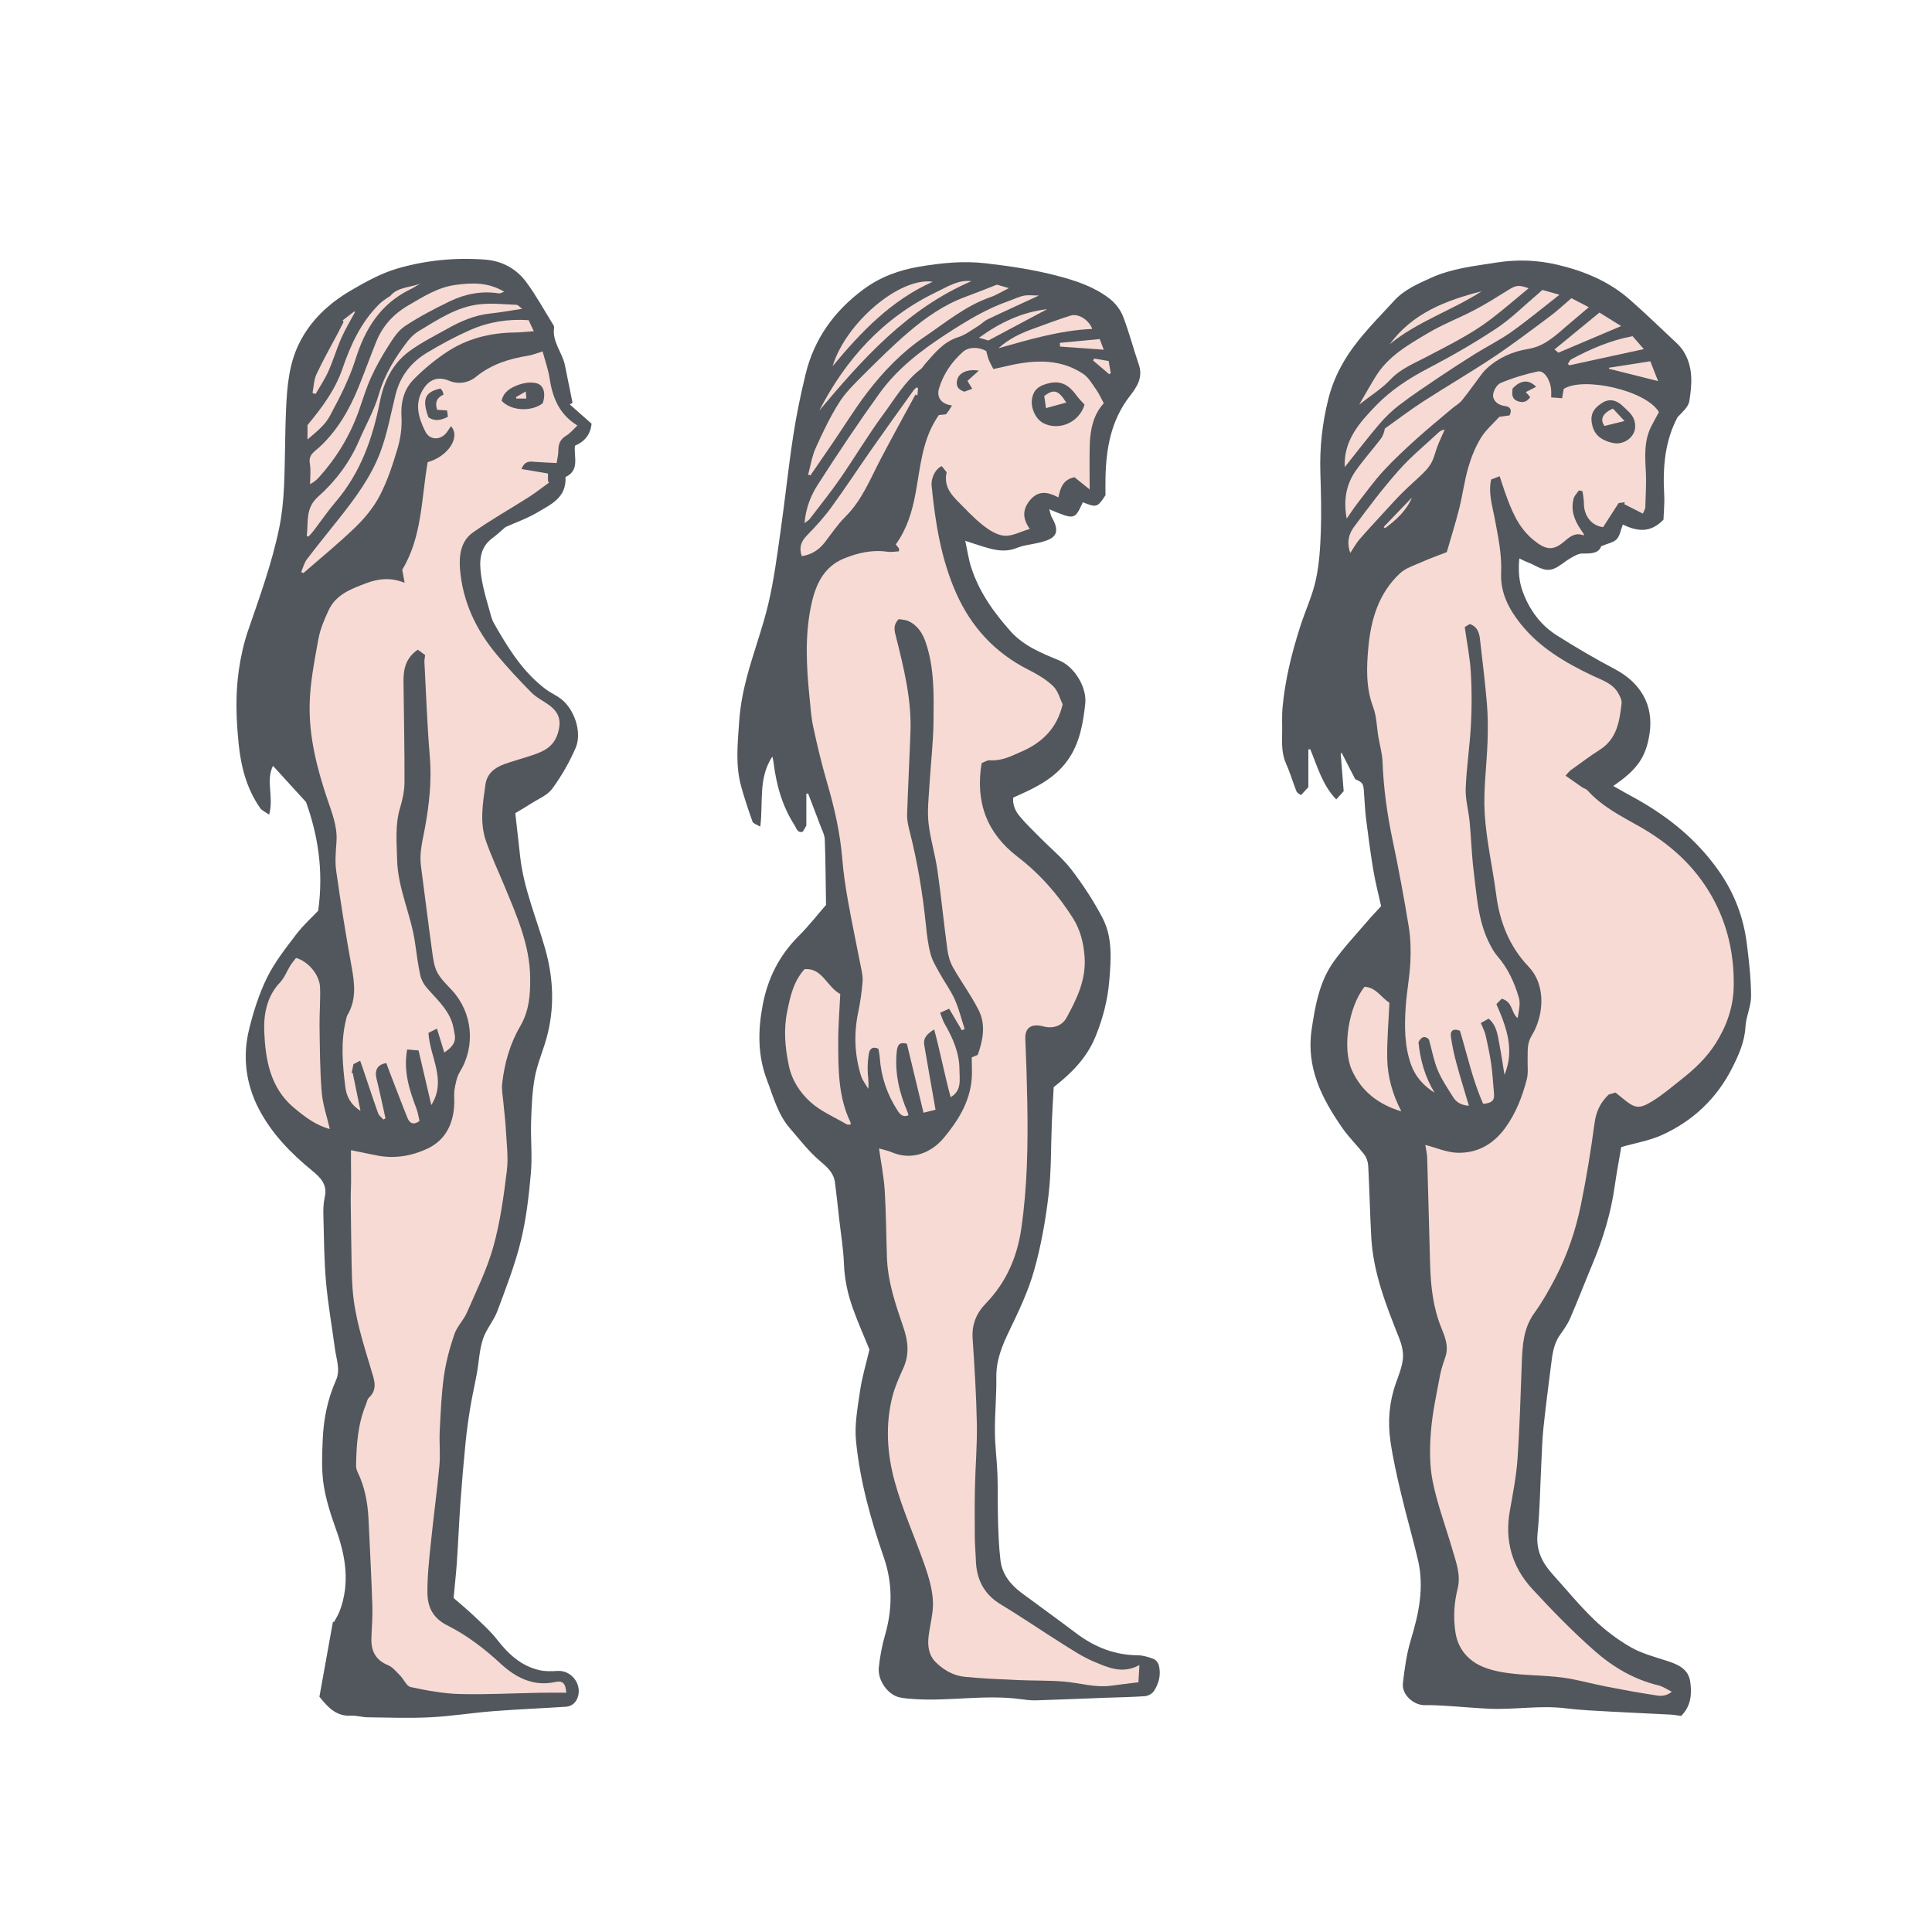 <svg version="1.1" id="svg" xmlns="http://www.w3.org/2000/svg" xmlns:xlink="http://www.w3.org/1999/xlink" x="0px" y="0px"
	 width="200px" height="200px" viewBox="0 0 200 200" enable-background="new 0 0 200 200" xml:space="preserve">
<path class="stroke" fill="#51575c"  d="M180.82,97.604c-0.333-2.586-1.226-4.981-2.694-7.157c-2.38-3.525-5.601-6.072-9.307-8.063
	c-0.602-0.323-1.193-0.669-1.817-1.021c2.493-1.696,3.384-2.982,3.757-5.4c0.461-2.984-0.945-5.309-3.614-6.709
	c-2.036-1.069-4.022-2.242-5.968-3.47c-1.702-1.074-2.851-2.651-3.545-4.542c-0.398-1.081-0.471-2.198-0.349-3.432
	c0.354,0.164,0.601,0.303,0.864,0.397c0.876,0.317,1.687,1.062,2.687,0.674c0.62-0.24,1.13-0.748,1.719-1.084
	c0.392-0.224,0.837-0.503,1.256-0.498c0.886,0.01,1.686,0.002,1.946-0.754c0.678-0.288,1.278-0.379,1.605-0.728
	c0.341-0.361,0.421-0.971,0.632-1.512c1.465,0.686,2.815,0.932,4.211-0.508c0.025-0.742,0.125-1.68,0.074-2.609
	c-0.153-2.789,0.058-5.507,1.386-8.006c0.48-0.511,1.113-1.04,1.215-1.657c0.297-1.789,0.415-3.627-0.663-5.257
	c-0.295-0.445-0.716-0.815-1.111-1.186c-1.453-1.366-2.89-2.75-4.388-4.066c-2.157-1.896-4.725-2.959-7.502-3.612
	c-2.095-0.491-4.159-0.562-6.292-0.226c-2.317,0.364-4.639,0.606-6.813,1.596c-1.376,0.625-2.769,1.232-3.793,2.36
	c-1.664,1.829-3.444,3.549-4.811,5.656c-0.912,1.405-1.583,2.876-1.984,4.463c-0.63,2.497-0.917,5.044-0.838,7.631
	c0.063,2.048,0.122,4.102,0.05,6.147c-0.06,1.682-0.164,3.389-0.524,5.025c-0.359,1.634-1.092,3.183-1.606,4.788
	c-0.88,2.745-1.576,5.538-1.835,8.418c-0.083,0.92-0.017,1.853-0.044,2.779c-0.031,1.054-0.015,2.082,0.437,3.083
	c0.41,0.905,0.681,1.872,1.052,2.796c0.071,0.177,0.323,0.28,0.46,0.393c0.325-0.349,0.541-0.581,0.77-0.827
	c0-1.289,0-2.597,0-3.903c0.065-0.01,0.131-0.019,0.196-0.027c0.743,1.798,1.258,3.723,2.69,5.2
	c0.333-0.369,0.568-0.629,0.769-0.851c-0.106-1.344-0.208-2.642-0.311-3.939c0.041,0,0.082,0.001,0.123,0.001
	c0.461,0.899,0.922,1.798,1.377,2.685c0.744,0.34,0.839,0.45,0.896,1.148c0.083,0.996,0.112,1.998,0.235,2.988
	c0.224,1.796,0.463,3.592,0.765,5.376c0.213,1.261,0.541,2.504,0.792,3.64c-0.512,0.559-0.977,1.037-1.409,1.544
	c-1.173,1.375-2.421,2.698-3.475,4.161c-1.501,2.085-1.936,4.555-2.308,7.057c-0.588,3.953,1.06,7.161,3.191,10.222
	c0.677,0.972,1.548,1.806,2.268,2.75c0.238,0.312,0.378,0.768,0.398,1.166c0.128,2.451,0.181,4.905,0.313,7.356
	c0.199,3.702,1.548,7.091,2.897,10.483c0.261,0.656,0.446,1.423,0.378,2.11c-0.084,0.86-0.433,1.703-0.726,2.533
	c-0.688,1.949-0.859,3.962-0.568,5.979c0.264,1.833,0.68,3.649,1.107,5.453c0.543,2.295,1.203,4.561,1.744,6.854
	c0.665,2.814,0.106,5.523-0.72,8.236c-0.446,1.466-0.663,3.019-0.837,4.548c-0.133,1.172,1.119,2.289,2.29,2.263
	c0.664-0.015,1.33,0.013,1.993,0.054c1.52,0.094,3.037,0.233,4.557,0.309c2.673,0.134,5.341-0.375,8.023-0.038
	c1.556,0.195,3.129,0.252,4.696,0.342c2.038,0.116,4.078,0.197,6.116,0.305c0.394,0.021,0.785,0.096,1.133,0.14
	c1.033-1.042,1.112-2.287,0.941-3.519c-0.192-1.378-1.313-1.833-2.5-2.208c-1.263-0.4-2.58-0.759-3.711-1.414
	c-1.348-0.78-2.628-1.752-3.751-2.834c-1.521-1.464-2.864-3.111-4.283-4.681c-1.083-1.199-1.74-2.492-1.565-4.223
	c0.245-2.416,0.267-4.854,0.392-7.284c0.062-1.213,0.091-2.431,0.218-3.637c0.228-2.177,0.509-4.347,0.786-6.518
	c0.138-1.083,0.254-2.171,0.919-3.109c0.397-0.559,0.803-1.133,1.072-1.757c0.81-1.873,1.541-3.78,2.329-5.663
	c1.078-2.579,1.887-5.229,2.274-8.004c0.189-1.359,0.451-2.708,0.675-4.039c1.469-0.422,2.936-0.661,4.24-1.256
	c3.208-1.466,5.671-3.796,7.266-6.976c0.667-1.331,1.268-2.67,1.353-4.219c0.058-1.071,0.589-2.128,0.582-3.189
	C181.26,101.266,181.054,99.427,180.82,97.604z"/>
<path class="stroke" fill="#51575c"  d="M77.903,85.065c0.069,0.193,0.43,0.283,0.802,0.509c0.318-2.541-0.229-5.022,1.248-7.255
	c0.055,0.255,0.095,0.386,0.112,0.522c0.285,2.336,0.883,4.57,2.177,6.568c0.207,0.318,0.298,0.867,0.873,0.683
	c0.158-0.277,0.292-0.513,0.356-0.624c0-1.175,0-2.235,0-3.296c0.062-0.009,0.123-0.018,0.184-0.027
	c0.422,1.103,0.851,2.201,1.263,3.307c0.179,0.481,0.446,0.97,0.464,1.463c0.083,2.188,0.089,4.382,0.127,6.761
	c-0.845,0.97-1.771,2.164-2.832,3.222c-1.994,1.987-3.185,4.343-3.714,7.096c-0.51,2.651-0.541,5.252,0.432,7.807
	c0.66,1.731,1.123,3.562,2.379,5.005c1.002,1.15,1.938,2.39,3.092,3.365c0.766,0.647,1.436,1.229,1.57,2.241
	c0.167,1.266,0.297,2.539,0.44,3.808c0.173,1.538,0.432,3.073,0.489,4.615c0.061,1.622,0.402,3.166,0.944,4.667
	c0.542,1.499,1.192,2.96,1.697,4.199c-0.363,1.554-0.771,2.878-0.966,4.232c-0.25,1.734-0.595,3.52-0.426,5.236
	c0.407,4.134,1.522,8.134,2.88,12.061c0.925,2.675,0.897,5.365,0.113,8.082c-0.309,1.069-0.513,2.183-0.631,3.29
	c-0.144,1.349,0.938,2.852,2.149,3.111c0.533,0.115,1.086,0.148,1.633,0.182c3.619,0.22,7.238-0.488,10.859-0.003
	c0.543,0.072,1.093,0.144,1.639,0.128c2.38-0.072,4.759-0.176,7.139-0.265c1.377-0.052,2.756-0.066,4.128-0.167
	c0.325-0.024,0.744-0.252,0.921-0.519c0.527-0.794,0.758-1.705,0.525-2.657c-0.063-0.258-0.296-0.578-0.529-0.667
	c-0.524-0.203-1.096-0.384-1.65-0.389c-2.408-0.021-4.497-0.854-6.396-2.292c-1.86-1.408-3.758-2.765-5.631-4.157
	c-1.147-0.853-2.021-1.928-2.195-3.383c-0.163-1.344-0.211-2.705-0.253-4.061c-0.049-1.61-0.003-3.223-0.06-4.833
	c-0.051-1.474-0.256-2.943-0.264-4.417c-0.011-1.883,0.175-3.77,0.149-5.652c-0.024-1.755,0.596-3.256,1.34-4.796
	c0.979-2.027,1.961-4.093,2.569-6.247c0.721-2.554,1.191-5.202,1.5-7.841c0.293-2.496,0.233-5.032,0.339-7.551
	c0.052-1.232,0.129-2.464,0.19-3.586c1.914-1.5,3.446-3.063,4.339-5.262c0.767-1.886,1.259-3.804,1.42-5.8
	c0.177-2.188,0.347-4.447-0.709-6.462c-0.913-1.741-2.003-3.413-3.2-4.974c-0.931-1.214-2.15-2.204-3.232-3.303
	c-0.745-0.756-1.524-1.486-2.194-2.307c-0.441-0.54-0.696-1.224-0.611-1.87c2.195-0.96,4.243-1.924,5.621-3.846
	c1.25-1.741,1.603-3.785,1.831-5.854c0.188-1.702-1.099-3.833-2.69-4.491c-1.832-0.756-3.683-1.505-5.038-3.02
	c-1.753-1.962-3.272-4.094-4.083-6.635c-0.277-0.868-0.404-1.785-0.61-2.73c0.931,0.295,1.728,0.586,2.546,0.797
	c0.927,0.238,1.842,0.331,2.795-0.062c0.702-0.289,1.495-0.354,2.245-0.532c1.504-0.357,2.434-0.812,1.376-2.638
	c-0.126-0.217-0.159-0.488-0.265-0.832c2.63,1.104,2.63,1.104,3.475-0.726c1.423,0.569,1.523,0.536,2.344-0.73
	c0-0.631-0.009-1.204,0.001-1.776c0.061-3.072,0.573-5.996,2.543-8.517c0.711-0.91,1.362-1.906,0.912-3.214
	c-0.573-1.667-1.008-3.385-1.647-5.024c-0.27-0.692-0.807-1.372-1.399-1.828c-1.586-1.221-3.447-1.841-5.387-2.35
	c-2.446-0.642-4.912-1.008-7.416-1.297c-2.336-0.27-4.595-0.038-6.88,0.347c-2.105,0.355-4.051,1.072-5.766,2.338
	c-3.017,2.228-5.119,5.118-6.005,8.792c-0.512,2.12-0.96,4.264-1.288,6.419c-0.507,3.334-0.853,6.694-1.331,10.032
	c-0.349,2.45-0.67,4.917-1.238,7.32c-0.607,2.564-1.552,5.047-2.227,7.598c-0.399,1.51-0.692,3.073-0.796,4.628
	c-0.148,2.211-0.4,4.454,0.202,6.645C77.057,82.622,77.468,83.85,77.903,85.065z"/>
<path class="stroke" fill="#51575c"  d="M26.928,83.646c0.192,0.275,0.568,0.423,0.935,0.684c0.504-1.823-0.372-3.537,0.398-5.049
	c1.082,1.185,2.159,2.368,3.416,3.745c1.204,3.334,1.848,7.061,1.262,11.255c-0.595,0.63-1.526,1.465-2.272,2.442
	c-1.092,1.431-2.23,2.875-3.02,4.476c-0.833,1.69-1.415,3.537-1.865,5.375c-0.69,2.82-0.331,5.626,1,8.199
	c1.315,2.546,3.298,4.586,5.509,6.396c0.87,0.712,1.629,1.449,1.328,2.758c-0.143,0.619-0.159,1.282-0.142,1.921
	c0.061,2.29,0.07,4.586,0.271,6.865c0.205,2.321,0.618,4.623,0.928,6.933c0.144,1.076,0.584,2.171,0.106,3.236
	c-0.881,1.971-1.29,4.042-1.376,6.171c-0.063,1.544-0.136,3.12,0.094,4.634c0.241,1.59,0.754,3.155,1.299,4.677
	c1,2.791,1.441,5.575,0.354,8.437c-0.148,0.388-0.384,0.744-0.579,1.116c-0.036-0.016-0.071-0.029-0.107-0.043
	c-0.476,2.636-0.951,5.272-1.402,7.771c0.934,1.185,1.809,2.045,3.269,1.961c0.562-0.031,1.133,0.162,1.702,0.168
	c2.167,0.028,4.338,0.11,6.499,0c2.188-0.11,4.361-0.465,6.547-0.635c2.493-0.194,4.994-0.292,7.49-0.457
	c0.589-0.038,1.018-0.388,1.225-0.952c0.499-1.361-0.649-2.849-2.078-2.756c-0.632,0.042-1.295,0.058-1.904-0.084
	c-1.882-0.438-3.201-1.669-4.361-3.163c-0.695-0.893-1.562-1.657-2.386-2.442c-0.699-0.666-1.449-1.281-2.112-1.861
	c0.126-1.364,0.262-2.568,0.343-3.776c0.138-2.037,0.218-4.079,0.365-6.114c0.15-2.09,0.329-4.179,0.536-6.263
	c0.123-1.228,0.299-2.451,0.5-3.668c0.188-1.143,0.457-2.272,0.661-3.414c0.214-1.188,0.261-2.427,0.63-3.562
	c0.332-1.022,1.118-1.892,1.497-2.906c0.888-2.379,1.814-4.764,2.42-7.222c0.565-2.291,0.835-4.668,1.046-7.025
	c0.159-1.764-0.031-3.556,0.024-5.333c0.049-1.536,0.107-3.089,0.38-4.594c0.25-1.368,0.821-2.675,1.201-4.024
	c0.879-3.111,0.745-6.239-0.126-9.312c-0.899-3.175-2.226-6.231-2.588-9.551c-0.165-1.499-0.335-2.996-0.502-4.481
	c0.616-0.373,1.107-0.652,1.58-0.96c0.768-0.501,1.727-0.872,2.239-1.567c0.958-1.302,1.783-2.742,2.426-4.228
	c0.702-1.625-0.144-4.062-1.563-5.111c-0.475-0.351-1.032-0.591-1.505-0.945c-2.236-1.672-3.722-3.958-5.092-6.332
	c-0.208-0.361-0.443-0.726-0.552-1.119c-0.391-1.42-0.853-2.836-1.061-4.287c-0.208-1.435-0.22-2.929,1.185-3.946
	c0.417-0.301,0.79-0.666,1.327-1.125c0.986-0.443,2.212-0.871,3.309-1.518c1.389-0.82,3.027-1.529,2.903-3.663
	c1.5-0.685,0.852-2.096,0.978-3.237c1.062-0.457,1.609-1.202,1.723-2.277c-0.757-0.67-1.508-1.334-2.26-1.999
	c0.097-0.054,0.193-0.107,0.29-0.161c-0.263-1.294-0.527-2.59-0.787-3.885c-0.269-1.335-1.351-2.436-1.123-3.917
	c0.016-0.103-0.059-0.232-0.121-0.331c-0.9-1.45-1.725-2.956-2.731-4.33c-1.041-1.42-2.523-2.236-4.314-2.369
	c-3.071-0.229-6.12,0.068-9.053,0.923c-1.688,0.492-3.291,1.379-4.823,2.275c-2.275,1.332-4.192,3.107-5.37,5.515
	c-1.026,2.094-1.228,4.397-1.332,6.685c-0.123,2.694-0.092,5.396-0.216,8.089c-0.067,1.451-0.212,2.916-0.506,4.337
	c-0.751,3.625-2.018,7.099-3.218,10.594c-0.453,1.318-0.754,2.707-0.954,4.087c-0.37,2.561-0.276,5.145-0.008,7.709
	C24.957,79.427,25.555,81.68,26.928,83.646z"/>
<path fill-rule="evenodd" clip-rule="evenodd" fill="#f7dad4" class="fill" d="M162.062,80.294c0.632,0.444,1.172,0.829,1.72,1.204
	c0.174,0.118,0.415,0.166,0.548,0.314c1.482,1.655,3.424,2.639,5.315,3.706c3.148,1.777,5.769,4.08,7.577,7.295
	c1.646,2.927,2.314,6.062,2.25,9.346c-0.041,2.09-0.723,4.049-1.868,5.858c-0.953,1.507-2.212,2.671-3.58,3.75
	c-0.987,0.779-1.952,1.606-3.021,2.258c-1.339,0.817-1.785,0.705-3.001-0.303c-0.255-0.211-0.515-0.417-0.767-0.62
	c-0.269,0.077-0.496,0.142-0.695,0.2c-0.865,0.82-1.309,1.758-1.47,2.946c-0.383,2.834-0.836,5.664-1.412,8.465
	c-0.543,2.641-1.407,5.203-2.661,7.604c-0.648,1.241-1.343,2.475-2.162,3.607c-1.126,1.558-1.229,3.312-1.298,5.111
	c-0.129,3.339-0.214,6.682-0.447,10.014c-0.125,1.8-0.481,3.588-0.796,5.371c-0.544,3.082,0.238,5.807,2.327,8.069
	c2.05,2.22,4.167,4.398,6.433,6.394c1.909,1.683,4.113,2.994,6.661,3.595c0.423,0.101,0.804,0.382,1.347,0.648
	c-0.732,0.597-1.368,0.413-1.932,0.328c-1.643-0.248-3.277-0.556-4.909-0.873c-1.511-0.294-3.002-0.729-4.524-0.926
	c-1.835-0.237-3.705-0.204-5.538-0.452c-1.137-0.153-2.35-0.414-3.315-0.985c-1.156-0.684-1.962-1.786-2.181-3.261
	c-0.228-1.539-0.142-3.012,0.233-4.512c0.356-1.424-0.179-2.775-0.57-4.118c-0.679-2.331-1.542-4.623-2.018-6.994
	c-0.336-1.674-0.312-3.464-0.176-5.18c0.155-1.959,0.593-3.897,0.95-5.837c0.12-0.652,0.363-1.282,0.564-1.918
	c0.335-1.062-0.072-2.029-0.449-2.961c-0.853-2.112-1.089-4.32-1.154-6.562c-0.106-3.666-0.19-7.332-0.301-10.997
	c-0.015-0.469-0.133-0.936-0.195-1.357c1.171,0.305,2.216,0.771,3.275,0.81c2.079,0.077,3.759-0.871,4.992-2.561
	c1.108-1.52,1.774-3.25,2.24-5.046c0.174-0.67,0.062-1.412,0.084-2.121c0.026-0.833-0.086-1.583,0.448-2.446
	c1.127-1.822,1.593-5.058-0.355-7.099c-1.969-2.065-2.979-4.598-3.344-7.428c-0.362-2.805-1.019-5.584-1.191-8.397
	c-0.152-2.481,0.213-4.992,0.295-7.492c0.043-1.306,0.04-2.621-0.069-3.922c-0.184-2.209-0.464-4.411-0.711-6.616
	c-0.077-0.682-0.248-1.316-1.055-1.607c-0.194,0.115-0.411,0.245-0.527,0.314c0.228,1.625,0.537,3.147,0.631,4.684
	c0.109,1.798,0.107,3.608,0.013,5.407c-0.116,2.21-0.461,4.409-0.543,6.619c-0.043,1.151,0.298,2.313,0.409,3.476
	c0.162,1.707,0.205,3.426,0.421,5.125c0.317,2.496,0.436,5.046,1.586,7.362c0.243,0.487,0.506,0.986,0.861,1.391
	c1.095,1.254,1.764,2.733,2.221,4.289c0.191,0.648-0.003,1.41-0.126,2.128c-0.694-0.561-0.473-1.681-1.647-2.004
	c-0.147,0.148-0.355,0.36-0.549,0.558c1.072,2.438,1.899,4.764,0.837,7.318c-0.174-1.064-0.325-2.134-0.532-3.191
	c-0.18-0.919-0.257-1.898-1.108-2.626c-0.253,0.141-0.487,0.272-0.813,0.455c0.18,0.438,0.391,0.811,0.483,1.21
	c0.23,0.996,0.447,1.999,0.593,3.011c0.146,1.013,0.197,2.04,0.291,3.06c0.066,0.724-0.19,1.009-1.119,1.085
	c-1.075-2.406-1.64-5.028-2.403-7.562c-0.642-0.268-1.032-0.042-0.941,0.604c0.13,0.915,0.327,1.824,0.567,2.717
	c0.396,1.468,0.851,2.919,1.297,4.436c-0.703-0.034-1.264-0.303-1.62-0.872c-0.569-0.911-1.185-1.812-1.598-2.793
	c-0.412-0.979-0.6-2.053-0.916-3.195c-0.399-0.406-0.775-0.318-1.083,0.283c0.184,1.858,0.679,3.614,1.668,5.235
	c-1.137-0.719-1.988-1.666-2.429-2.888c-0.699-1.941-0.695-3.979-0.562-6.004c0.101-1.541,0.406-3.069,0.481-4.609
	c0.061-1.229,0.031-2.487-0.167-3.699c-0.491-3.008-1.05-6.006-1.678-8.99c-0.561-2.666-0.93-5.343-1.034-8.067
	c-0.032-0.866-0.288-1.725-0.433-2.588c-0.172-1.024-0.173-2.11-0.534-3.063c-0.772-2.045-0.691-4.139-0.5-6.213
	c0.265-2.868,1.069-5.598,3.263-7.641c0.598-0.558,1.478-0.83,2.253-1.175c0.831-0.37,1.691-0.673,2.601-1.029
	c0.445-1.544,0.91-3.01,1.284-4.498c0.354-1.407,0.535-2.86,0.937-4.251c0.308-1.062,0.73-2.127,1.305-3.066
	c0.513-0.84,1.303-1.51,1.911-2.188c0.439-0.062,0.762-0.108,1.062-0.151c0.291-0.6,0.056-0.9-0.467-0.966
	c-0.683-0.087-1.222-0.49-1.238-1.084c-0.012-0.441,0.383-1.14,0.773-1.302c1.235-0.516,2.536-0.916,3.846-1.194
	c0.664-0.142,1.3,0.84,1.391,1.89c0.02,0.234,0.003,0.473,0.003,0.792c0.382,0.029,0.724,0.055,1.129,0.086
	c0.065-0.371,0.116-0.667,0.167-0.961c2.018-1.298,8.539,0.137,9.862,2.4c-0.251,0.463-0.543,0.969-0.804,1.49
	c-0.726,1.45-0.648,2.989-0.558,4.553c0.074,1.273-0.016,2.557-0.051,3.835c-0.003,0.149-0.116,0.297-0.254,0.63
	c-0.674-0.344-1.298-0.661-1.922-0.979c0.018-0.066,0.035-0.134,0.052-0.2c-0.265,0.037-0.53,0.074-0.639,0.09
	c-0.605,0.938-1.123,1.74-1.607,2.491c-1.217-0.142-1.996-1.205-1.987-2.483c0.002-0.411-0.093-0.825-0.144-1.237
	c-0.123-0.03-0.244-0.061-0.367-0.091c-0.188,0.278-0.463,0.532-0.547,0.838c-0.325,1.196,0.066,2.256,0.745,3.236
	c0.107,0.154,0.21,0.312,0.312,0.469c0.009,0.015-0.005,0.043-0.019,0.126c-0.81-0.339-1.381,0.074-1.964,0.582
	c-1.206,1.05-1.953,0.929-3.214-0.094c-1.612-1.308-2.306-3.103-2.964-4.946c-0.19-0.531-0.359-1.07-0.56-1.673
	c-0.369,0.142-0.645,0.248-0.88,0.339c-0.306,1.408,0.112,2.665,0.353,3.947c0.355,1.895,0.768,3.776,0.681,5.739
	c-0.087,1.996,0.764,3.676,1.994,5.224c1.989,2.503,4.638,4.043,7.455,5.391c0.971,0.464,2.087,0.782,2.673,1.816
	c0.182,0.32,0.386,0.719,0.348,1.056c-0.211,1.835-0.468,3.659-2.238,4.793c-1.034,0.662-2.019,1.402-3.017,2.118
	C162.45,79.837,162.324,80.018,162.062,80.294z M169.271,44.194c0.029-1.114-0.671-1.552-1.185-2.071
	c-0.758-0.767-1.521-0.869-2.23-0.418c-1.009,0.642-1.291,1.328-1.001,2.411c0.284,1.062,1.104,1.503,2.063,1.729
	C168.132,46.133,169.263,45.203,169.271,44.194z M159.021,40.042c-0.791-0.809-1.626-0.69-2.442,0.181
	c-0.055,0.532-0.122,1.066,0.54,1.309c0.539,0.198,0.956,0.062,1.289-0.422c-0.167-0.189-0.309-0.351-0.461-0.522
	C158.317,40.399,158.63,40.24,159.021,40.042z"/>
<path fill-rule="evenodd" clip-rule="evenodd" fill="#f7dad4" class="fill" d="M139.408,53.688c-0.344-1.868-0.076-3.524,0.957-4.985
	c0.795-1.125,1.717-2.159,2.556-3.252c0.231-0.302,0.368-0.675,0.438-1.085c1.316-0.936,2.601-1.921,3.955-2.797
	c2.414-1.562,4.905-3.007,7.297-4.601c1.999-1.332,3.916-2.792,5.845-4.229c0.762-0.567,1.456-1.226,2.214-1.87
	c0.562,0.291,1.102,0.571,1.802,0.933c-0.872,0.739-1.626,1.377-2.378,2.018c-0.272,0.231-0.534,0.475-0.811,0.7
	c-0.92,0.75-1.828,1.403-3.1,1.606c-1.569,0.251-3.059,0.897-4.27,2.016c-0.174,0.16-0.34,0.334-0.482,0.523
	c-0.696,0.922-1.359,1.872-2.084,2.771c-0.275,0.341-0.693,0.566-1.035,0.855c-1.25,1.06-2.522,2.095-3.736,3.193
	c-1.162,1.052-2.316,2.123-3.375,3.275c-0.961,1.047-1.797,2.21-2.671,3.334C140.157,52.576,139.828,53.091,139.408,53.688z"/>
<path fill-rule="evenodd" clip-rule="evenodd" fill="#f7dad4" class="fill" d="M141.261,102.146c1.221,0.082,1.733,1.149,2.571,1.65
	c-0.086,1.98-0.261,3.88-0.227,5.777c0.034,1.907,0.556,3.738,1.463,5.475c-2.347-0.699-4.132-2.054-5.126-4.279
	C138.922,108.485,139.614,104.185,141.261,102.146z"/>
<path fill-rule="evenodd" clip-rule="evenodd" fill="#f7dad4" class="fill" d="M139.207,48.357c-0.133-2.743,1.519-4.6,3.223-6.364
	c1.551-1.605,3.409-2.82,5.409-3.862c2.422-1.263,4.801-2.633,7.079-4.14c1.516-1.005,2.822-2.328,4.222-3.51
	c0.163-0.137,0.318-0.282,0.525-0.468c0.502,0.142,1.015,0.286,1.769,0.5c-1.768,1.377-3.321,2.674-4.966,3.84
	c-1.2,0.851-2.533,1.511-3.785,2.291c-1.292,0.806-2.569,1.637-3.833,2.487c-1.342,0.904-2.691,1.805-3.977,2.786
	c-0.766,0.584-1.477,1.269-2.101,2.003C141.545,45.361,140.396,46.868,139.207,48.357z"/>
<path fill-rule="evenodd" clip-rule="evenodd" fill="#f7dad4" class="fill" d="M140.706,41.881c0.631-1.077,1.165-2.045,1.75-2.979
	c1.293-2.066,3.364-3.229,5.366-4.42c1.541-0.917,3.241-1.562,4.832-2.4c1.199-0.631,2.351-1.357,3.503-2.074
	c0.767-0.477,1.046-0.538,2.09-0.168c-1.359,1.115-2.617,2.215-3.944,3.224c-2.055,1.563-4.371,2.685-6.646,3.887
	c-1.282,0.677-2.662,1.214-3.722,2.342C143.044,40.24,141.894,40.947,140.706,41.881z"/>
<path fill-rule="evenodd" clip-rule="evenodd" fill="#f7dad4" class="fill" d="M139.782,57.24c-0.417-1.169-0.108-2.026,0.381-2.691
	c1.479-2.006,2.99-4,4.641-5.865c1.241-1.403,2.714-2.602,4.087-3.888c0.164-0.153,0.346-0.287,0.663-0.321
	c-0.244,0.553-0.504,1.098-0.724,1.659c-0.217,0.554-0.342,1.149-0.604,1.679c-0.202,0.41-0.514,0.782-0.841,1.106
	c-0.704,0.702-1.467,1.344-2.172,2.044c-0.654,0.649-1.271,1.338-1.895,2.018c-0.869,0.947-1.746,1.888-2.587,2.858
	C140.406,56.215,140.167,56.665,139.782,57.24z"/>
<path fill-rule="evenodd" clip-rule="evenodd" fill="#f7dad4" class="fill" d="M161.319,36.51c-0.023-0.02-0.157-0.134-0.396-0.338
	c1.56-1.279,3.063-2.513,4.652-3.816c0.688,0.43,1.383,0.862,2.245,1.399C165.586,34.701,163.532,35.572,161.319,36.51z"/>
<path fill-rule="evenodd" clip-rule="evenodd" fill="#f7dad4" class="fill" d="M162.304,37.679c0.116-0.164,0.194-0.398,0.352-0.482
	c1.989-1.07,4.044-1.97,6.347-2.394c0.388,0.444,0.765,0.876,1.165,1.335c-2.647,0.575-5.178,1.127-7.71,1.678
	C162.406,37.771,162.355,37.726,162.304,37.679z"/>
<path fill-rule="evenodd" clip-rule="evenodd" fill="#f7dad4" class="fill" d="M143.87,35.626c2.36-3.216,5.826-4.537,9.513-5.474
	C150.31,32.137,146.744,33.274,143.87,35.626z"/>
<path fill-rule="evenodd" clip-rule="evenodd" fill="#f7dad4" class="fill" d="M171.646,39.452c-1.753-0.439-3.407-0.854-5.061-1.269
	c-0.011-0.039-0.023-0.077-0.035-0.115c1.41-0.221,2.818-0.441,4.288-0.67C171.155,38.202,171.4,38.826,171.646,39.452z"/>
<path fill-rule="evenodd" clip-rule="evenodd" fill="#f7dad4" class="fill" d="M146.167,51.499c-0.581,1.393-1.643,2.329-2.793,3.183
	c-0.046-0.043-0.092-0.087-0.138-0.13C144.213,53.534,145.189,52.517,146.167,51.499z"/>
<path fill-rule="evenodd" clip-rule="evenodd" fill="#f7dad4" class="fill" d="M93.077,56.793c-0.116-0.146-0.232-0.291-0.347-0.435
	c1.142-1.58,1.682-3.345,2.04-5.252c0.491-2.621,0.665-5.358,2.139-7.717c0.087-0.139,0.18-0.275,0.279-0.425
	c0.246-0.025,0.48-0.05,0.744-0.077c0.105-0.141,0.22-0.288,0.326-0.441c0.09-0.131,0.17-0.27,0.293-0.467
	c-0.219-0.051-0.376-0.073-0.521-0.124c-0.736-0.262-1.056-0.884-0.824-1.647c0.456-1.501,1.312-2.749,2.477-3.786
	c0.574-0.511,1.589-0.542,2.412-0.084c0.075,0.265,0.143,0.59,0.259,0.896c0.109,0.286,0.269,0.554,0.478,0.972
	c0.283-0.063,0.604-0.131,0.923-0.208c2.862-0.693,5.716-1.038,8.353,0.685c0.581,0.379,0.963,1.083,1.386,1.673
	c0.285,0.398,0.48,0.86,0.769,1.393c-1.043,1.12-1.395,2.639-1.449,4.232c-0.052,1.543-0.011,3.088-0.011,4.69
	c-0.513-0.414-1.054-0.851-1.57-1.269c-1.182,0.229-1.469,1.101-1.668,2.089c-1.072-0.559-2.058-0.783-2.955,0.307
	c-0.807,0.982-0.733,1.939-0.009,2.954c-0.964,0.284-1.818,0.769-2.629,0.706c-0.774-0.06-1.59-0.584-2.236-1.097
	c-0.966-0.767-1.81-1.689-2.684-2.568c-0.785-0.79-1.346-1.685-1.054-2.908c-0.175-0.218-0.348-0.433-0.508-0.63
	c-0.639,0.25-1.129,1.226-1.049,2.031c0.375,3.809,0.976,7.577,2.537,11.104c1.545,3.493,3.999,6.171,7.443,7.92
	c0.92,0.467,1.853,1.004,2.591,1.706c0.516,0.491,0.711,1.32,0.996,1.89c-0.578,2.47-2.091,3.952-4.255,4.896
	c-1.051,0.459-2.049,0.988-3.255,0.901c-0.313-0.022-0.646,0.211-0.881,0.296c-0.667,4.063,0.545,7.259,3.731,9.7
	c2.293,1.757,4.186,3.913,5.72,6.341c0.739,1.169,1.098,2.499,1.206,3.97c0.177,2.405-0.785,4.356-1.854,6.324
	c-0.472,0.869-1.405,1.185-2.399,0.922c-1.188-0.314-1.937,0.063-1.88,1.322c0.099,2.165,0.165,4.332,0.204,6.499
	c0.08,4.391,0.011,8.774-0.625,13.135c-0.433,2.964-1.581,5.567-3.675,7.73c-0.98,1.012-1.457,2.173-1.359,3.618
	c0.198,2.945,0.382,5.893,0.438,8.843c0.042,2.166-0.148,4.335-0.195,6.504c-0.038,1.763-0.026,3.529-0.015,5.293
	c0.006,0.758,0.082,1.515,0.104,2.273c0.058,1.999,0.817,3.555,2.598,4.626c2.142,1.289,4.203,2.711,6.321,4.04
	c1.084,0.68,2.167,1.401,3.34,1.888c1.43,0.593,2.916,1.304,4.678,0.337c-0.039,0.656-0.068,1.13-0.107,1.783
	c-0.965,0.121-1.873,0.223-2.776,0.351c-1.712,0.242-3.353-0.304-5.029-0.431c-1.568-0.118-3.147-0.078-4.72-0.149
	c-1.833-0.083-3.669-0.154-5.494-0.34c-1.138-0.116-2.139-0.696-2.952-1.497c-0.754-0.743-0.871-1.728-0.744-2.737
	c0.151-1.204,0.503-2.413,0.443-3.604c-0.061-1.212-0.417-2.438-0.816-3.598c-1.018-2.948-2.33-5.809-3.15-8.807
	c-0.78-2.849-0.974-5.839-0.227-8.772c0.255-1.003,0.689-1.969,1.12-2.916c0.646-1.419,0.517-2.778,0.022-4.222
	c-0.808-2.359-1.626-4.732-1.711-7.268c-0.077-2.309-0.086-4.622-0.23-6.927c-0.088-1.419-0.375-2.827-0.588-4.345
	c0.457,0.135,0.913,0.223,1.329,0.4c2.022,0.865,4.049,0.109,5.406-1.527c1.449-1.747,2.626-3.635,2.85-5.959
	c0.071-0.746,0.011-1.503,0.011-2.341c0.114-0.047,0.325-0.135,0.628-0.26c0.517-1.483,0.858-3.075,0.11-4.583
	c-0.77-1.549-1.82-2.956-2.673-4.467c-0.311-0.552-0.5-1.213-0.585-1.845c-0.37-2.737-0.638-5.488-1.031-8.223
	c-0.236-1.646-0.743-3.257-0.923-4.906c-0.138-1.261,0.02-2.559,0.095-3.837c0.131-2.234,0.401-4.464,0.425-6.698
	c0.028-2.711,0.092-5.448-0.787-8.079c-0.327-0.98-0.847-1.83-1.826-2.271c-0.33-0.149-0.728-0.147-0.992-0.196
	c-0.637,0.659-0.419,1.256-0.281,1.815c0.807,3.237,1.621,6.474,1.5,9.85c-0.103,2.856-0.258,5.711-0.348,8.568
	c-0.018,0.561,0.111,1.14,0.252,1.689c0.817,3.193,1.354,6.434,1.69,9.71c0.104,1.018,0.221,2.046,0.485,3.029
	c0.192,0.718,0.608,1.383,0.973,2.045c0.495,0.897,1.117,1.731,1.532,2.661c0.437,0.98,0.692,2.04,1.027,3.064
	c-0.099,0.041-0.198,0.083-0.297,0.125c-0.428-0.728-0.857-1.454-1.314-2.229c-0.331,0.148-0.559,0.252-0.931,0.419
	c0.168,0.418,0.277,0.82,0.479,1.168c0.848,1.464,1.514,2.993,1.522,4.709c0.005,1.028,0.266,2.189-0.914,2.862
	c-0.618-2.275-1.052-4.602-1.702-7.014c-0.767,0.476-1.149,0.909-1.03,1.608c0.374,2.203,0.767,4.402,1.17,6.705
	c-0.319,0.079-0.716,0.178-1.246,0.311c-0.59-2.446-1.156-4.795-1.721-7.143c-0.695-0.181-0.967,0.034-1.046,0.788
	c-0.231,2.212,0.256,4.293,1.125,6.308c0.037,0.085,0.05,0.18,0.085,0.31c-0.56,0.239-0.87-0.09-1.116-0.468
	c-1.089-1.669-1.714-3.499-1.854-5.492c-0.021-0.308-0.09-0.61-0.136-0.916c-0.553-0.277-0.892-0.039-0.982,0.448
	c-0.113,0.601-0.148,1.226-0.133,1.838c0.016,0.592,0.139,1.181,0.064,1.854c-0.256-0.446-0.604-0.865-0.752-1.345
	c-0.667-2.151-0.762-4.337-0.3-6.555c0.223-1.07,0.382-2.16,0.461-3.249c0.042-0.578-0.124-1.177-0.236-1.758
	c-0.418-2.171-0.882-4.334-1.269-6.51c-0.254-1.43-0.474-2.871-0.591-4.316c-0.218-2.72-0.816-5.351-1.579-7.962
	c-0.554-1.895-1.014-3.82-1.43-5.751c-0.226-1.042-0.29-2.121-0.399-3.187c-0.312-3.071-0.468-6.158,0.133-9.198
	c0.422-2.136,1.222-4.179,3.474-5.085c1.415-0.57,2.902-0.915,4.466-0.684c0.385,0.057,0.791-0.026,1.187-0.043
	C93.058,56.979,93.068,56.887,93.077,56.793z M112.271,41.892c-0.303-0.341-0.578-0.606-0.799-0.911
	c-0.697-0.962-1.483-1.616-2.813-1.327c-1.067,0.232-1.653,0.653-1.821,1.609c-0.171,0.967,0.38,2.149,1.191,2.552
	C109.681,44.636,111.742,43.695,112.271,41.892z M100.147,39.43c0.398-0.356,0.731-0.656,1.186-1.064
	c-1.2-0.187-2.042,0.225-2.232,0.915c-0.178,0.651,0.061,1.056,0.731,1.266c0.256-0.095,0.527-0.195,0.816-0.302
	C100.443,39.909,100.29,39.66,100.147,39.43z"/>
<path fill-rule="evenodd" clip-rule="evenodd" fill="#f7dad4" class="fill" d="M83.284,100.328c1.845-0.164,2.286,1.816,3.699,2.573
	c-0.074,1.642-0.214,3.328-0.21,5.015c0.007,2.805,0,5.626,1.262,8.246c0.028,0.058,0.017,0.136,0.029,0.253
	c-0.153-0.008-0.312,0.033-0.414-0.026c-1.273-0.748-2.694-1.341-3.763-2.315c-1.073-0.978-1.91-2.234-2.233-3.789
	c-0.387-1.87-0.55-3.71-0.162-5.586C81.81,103.157,82.126,101.614,83.284,100.328z"/>
<path fill-rule="evenodd" clip-rule="evenodd" fill="#f7dad4" class="fill" d="M83.285,54.159c0.136-1.611,0.666-2.884,1.381-3.999
	c2.043-3.184,4.145-6.335,6.352-9.406c1.838-2.56,4.303-4.461,6.946-6.176c2.069-1.342,4.146-2.618,6.485-3.428
	c0.514-0.178,1.01-0.433,1.537-0.539c0.441-0.091,0.916-0.019,1.567-0.019c-1.922,0.888-3.616,1.653-5.292,2.456
	c-0.379,0.181-0.685,0.511-1.049,0.731c-0.664,0.403-1.306,0.906-2.031,1.132c-1.521,0.475-2.414,1.644-3.395,2.738
	c-0.159,0.177-0.271,0.409-0.455,0.55c-1.647,1.258-2.673,3.045-3.869,4.665c-1.593,2.159-2.969,4.478-4.498,6.687
	c-0.988,1.426-2.08,2.78-3.132,4.161C83.741,53.835,83.59,53.915,83.285,54.159z"/>
<path fill-rule="evenodd" clip-rule="evenodd" fill="#f7dad4" class="fill" d="M103.197,29.469c0.294,0.085,0.658,0.191,1.239,0.358
	c-0.745,0.371-1.298,0.724-1.901,0.933c-2.564,0.887-4.618,2.609-6.816,4.096c-2.331,1.577-4.265,3.582-5.958,5.798
	c-1.27,1.661-2.369,3.452-3.548,5.183c-0.768,1.128-1.543,2.25-2.315,3.374c-0.081-0.022-0.162-0.046-0.243-0.069
	c0.254-0.926,0.397-1.901,0.786-2.768c0.719-1.602,1.484-3.201,2.417-4.684c0.66-1.048,1.582-1.95,2.47-2.834
	c1.55-1.544,3.103-3.095,4.768-4.511c1.757-1.494,3.655-2.814,5.856-3.62C100.997,30.342,102.03,29.921,103.197,29.469z"/>
<path fill-rule="evenodd" clip-rule="evenodd" fill="#f7dad4" class="fill" d="M94.917,40.085c0.064,0.078,0.12,0.115,0.118,0.148
	c-0.016,0.237-0.043,0.475-0.068,0.711c-0.065-0.034-0.131-0.068-0.197-0.103c-1.198,2.214-2.42,4.416-3.586,6.645
	c-1.089,2.082-1.943,4.286-3.664,5.998c-0.805,0.8-1.448,1.764-2.145,2.669c-0.61,0.792-1.391,1.267-2.373,1.422
	c-0.315-0.878-0.074-1.532,0.523-2.141c0.892-0.911,1.762-1.859,2.512-2.887c1.445-1.98,2.787-4.036,4.195-6.045
	c1.432-2.044,2.889-4.07,4.341-6.1C94.662,40.279,94.8,40.191,94.917,40.085z"/>
<path fill-rule="evenodd" clip-rule="evenodd" fill="#f7dad4" class="fill" d="M84.803,42.513c2.764-5.349,6.632-9.647,12.143-12.285
	c1.117-0.535,2.248-1.29,3.61-1.121C93.908,31.969,89.295,37.164,84.803,42.513z"/>
<path fill-rule="evenodd" clip-rule="evenodd" fill="#f7dad4" class="fill" d="M86.19,37.91c1.367-4.512,6.949-9.246,10.37-8.744
	C92.252,31.079,89.126,34.375,86.19,37.91z"/>
<path fill-rule="evenodd" clip-rule="evenodd" fill="#f7dad4" class="fill" d="M103.356,36.05c1.044-0.955,2.292-1.548,3.602-2.021
	c1.287-0.465,2.568-0.955,3.875-1.36c0.793-0.246,1.881,0.432,2.235,1.379C109.709,34.205,106.548,35.146,103.356,36.05z"/>
<path fill-rule="evenodd" clip-rule="evenodd" fill="#f7dad4" class="fill" d="M102.313,35.249c-0.25-0.073-0.52-0.152-0.972-0.285
	c2.195-1.588,4.454-2.658,7.059-2.958C106.398,33.071,104.396,34.139,102.313,35.249z"/>
<path fill-rule="evenodd" clip-rule="evenodd" fill="#f7dad4" class="fill" d="M109.713,35.491c1.367-0.13,2.735-0.26,4.13-0.392
	c0.15,0.394,0.261,0.686,0.42,1.103c-1.605-0.116-3.068-0.221-4.532-0.325C109.725,35.748,109.719,35.62,109.713,35.491z"/>
<path fill-rule="evenodd" clip-rule="evenodd" fill="#f7dad4" class="fill" d="M113.264,37.119c0.481,0.081,0.963,0.162,1.505,0.253
	c0.076,0.445,0.146,0.853,0.215,1.259c-0.053,0.037-0.105,0.072-0.158,0.108c-0.554-0.472-1.109-0.943-1.664-1.414
	C113.196,37.256,113.23,37.188,113.264,37.119z"/>
<path fill-rule="evenodd" clip-rule="evenodd" fill="#f7dad4" class="fill" d="M39.989,110.049c-0.934,0.15-1.231,0.751-1.005,1.653
	c0.338,1.351,0.618,2.716,0.923,4.075c-0.075,0.038-0.15,0.075-0.227,0.113c-0.186-0.217-0.454-0.406-0.542-0.659
	c-0.542-1.52-1.043-3.054-1.56-4.583c-0.086-0.257-0.179-0.512-0.295-0.841c-0.299,0.152-0.503,0.255-0.692,0.352
	c-0.071,0.336-0.132,0.63-0.193,0.923c0.038-0.006,0.075-0.013,0.113-0.019c0.256,1.244,0.511,2.488,0.807,3.931
	c-1.061-0.665-1.455-1.552-1.566-2.436c-0.292-2.338-0.508-4.698,0.076-7.036c0.035-0.139,0.051-0.291,0.122-0.409
	c0.959-1.603,0.769-3.278,0.451-5.019c-0.603-3.3-1.128-6.616-1.598-9.938c-0.142-1-0.035-2.045,0.032-3.064
	c0.104-1.578-0.499-3.019-0.974-4.438c-1.061-3.168-1.873-6.387-1.807-9.716c0.045-2.267,0.5-4.538,0.906-6.782
	c0.188-1.035,0.621-2.047,1.071-3.008c0.756-1.61,2.321-2.184,3.849-2.763c1.253-0.474,2.527-0.646,4.006-0.057
	c-0.099-0.547-0.167-0.916-0.246-1.354c2.057-3.375,1.975-7.35,2.631-11.129c2.096-0.587,3.44-2.583,2.415-3.726
	c-0.124,0.182-0.239,0.342-0.345,0.509c-0.605,0.953-1.822,1.029-2.315,0.036c-0.719-1.451-1.187-2.974-0.116-4.522
	c0.647-0.936,1.529-1.164,2.583-0.726c0.971,0.405,2.022,0.21,2.777-0.407c1.603-1.306,3.44-1.876,5.417-2.189
	c0.44-0.07,0.862-0.253,1.484-0.443c0.25,0.935,0.572,1.826,0.714,2.744c0.307,1.979,0.951,3.731,2.888,4.929
	c-0.4,0.373-0.726,0.789-1.148,1.042c-0.615,0.367-0.832,0.858-0.822,1.54c0.006,0.368-0.096,0.738-0.176,1.299
	c-0.783-0.04-1.504-0.059-2.221-0.118c-0.546-0.045-1.086-0.136-1.42,0.742c0.957,0.162,1.825,0.309,2.741,0.463
	c0,0.236,0,0.513,0,0.789c0.04,0.047,0.079,0.095,0.119,0.142c-0.684,0.495-1.346,1.024-2.056,1.478
	c-1.942,1.241-3.962,2.371-5.841,3.7c-1.227,0.868-1.44,2.327-1.332,3.742c0.261,3.373,1.645,6.305,3.784,8.877
	c1.138,1.369,2.356,2.677,3.608,3.942c0.526,0.534,1.248,0.87,1.859,1.324c1.08,0.803,1.269,1.705,0.846,2.994
	c-0.503,1.53-1.795,1.913-3.095,2.331c-0.815,0.263-1.646,0.487-2.449,0.781c-0.989,0.363-1.759,0.98-1.918,2.101
	c-0.278,1.96-0.611,3.946,0.065,5.874c0.556,1.586,1.28,3.113,1.922,4.67c1.245,3.02,2.592,6.021,2.642,9.367
	c0.027,1.755-0.08,3.487-1.022,5.094c-1.07,1.821-1.637,3.846-1.875,5.943c-0.069,0.605,0.06,1.235,0.113,1.852
	c0.085,0.967,0.217,1.932,0.268,2.9c0.075,1.43,0.275,2.885,0.102,4.29c-0.326,2.64-0.685,5.304-1.398,7.855
	c-0.653,2.341-1.758,4.561-2.731,6.804c-0.345,0.796-1.035,1.457-1.308,2.267c-0.476,1.407-0.872,2.865-1.077,4.333
	c-0.264,1.882-0.337,3.793-0.434,5.694c-0.06,1.181,0.078,2.376-0.03,3.549c-0.242,2.633-0.606,5.254-0.874,7.885
	c-0.178,1.751-0.383,3.513-0.37,5.268c0.012,1.458,0.528,2.627,2.074,3.404c2.006,1.008,3.809,2.382,5.495,3.944
	c1.491,1.381,3.342,2.404,5.598,1.919c0.848-0.183,1.131,0.099,1.21,1.099c-0.898,0-1.795-0.013-2.693,0.004
	c-2.787,0.049-5.578,0.203-8.362,0.131c-1.692-0.045-3.389-0.366-5.052-0.72c-0.425-0.089-0.703-0.795-1.086-1.181
	c-0.391-0.394-0.771-0.883-1.257-1.082c-1.275-0.521-1.759-1.452-1.725-2.744c0.029-1.118,0.137-2.236,0.1-3.351
	c-0.102-3.025-0.254-6.048-0.402-9.072c-0.083-1.675-0.387-3.304-1.129-4.831c-0.101-0.206-0.162-0.456-0.158-0.684
	c0.04-2.146,0.183-4.278,1.018-6.296c0.101-0.242,0.135-0.554,0.31-0.714c0.958-0.884,0.534-1.898,0.252-2.844
	c-0.818-2.741-1.713-5.459-1.933-8.335c-0.063-0.828-0.089-1.661-0.104-2.493c-0.041-2.263-0.072-4.527-0.096-6.791
	c-0.006-0.644,0.033-1.287,0.038-1.932c0.004-0.664-0.009-1.33-0.012-1.995c-0.001-0.398,0-0.794,0-1.235
	c0.969,0.198,1.873,0.393,2.78,0.565c1.801,0.34,3.57,0.018,5.159-0.736c1.861-0.883,2.69-2.596,2.754-4.653
	c0.016-0.5-0.053-1.015,0.035-1.501c0.111-0.609,0.227-1.268,0.543-1.78c1.634-2.652,1.329-6.112-0.796-8.426
	c-0.545-0.594-1.163-1.165-1.534-1.861c-0.333-0.623-0.43-1.394-0.529-2.114c-0.411-2.976-0.778-5.958-1.171-8.936
	c-0.175-1.326,0.17-2.583,0.407-3.87c0.452-2.46,0.726-4.931,0.513-7.458c-0.274-3.251-0.383-6.517-0.558-9.777
	c-0.01-0.187,0.039-0.377,0.075-0.707c-0.235-0.173-0.524-0.385-0.759-0.557c-1.303,0.891-1.496,2.091-1.481,3.364
	c0.038,3.438,0.116,6.875,0.104,10.311c-0.002,0.891-0.187,1.811-0.449,2.667c-0.545,1.785-0.357,3.589-0.315,5.396
	c0.071,3.001,1.455,5.718,1.86,8.648c0.153,1.108,0.305,2.218,0.536,3.312c0.093,0.438,0.328,0.891,0.618,1.234
	c0.966,1.144,2.138,2.133,2.656,3.599c0.149,0.421,0.21,0.875,0.292,1.318c0.159,0.862-0.351,1.353-1.078,1.857
	c-0.252-0.822-0.484-1.576-0.761-2.48c-0.371,0.186-0.638,0.319-0.879,0.44c0.135,2.511,1.932,4.883,0.294,7.474
	c-0.462-1.982-0.892-3.821-1.319-5.653c-0.509-0.042-0.853-0.07-1.178-0.098c-0.413,2.258,0.232,4.194,0.961,6.123
	c0.156,0.411,0.218,0.858,0.318,1.274c-0.658,0.486-1.037,0.208-1.25-0.317c-0.642-1.588-1.245-3.191-1.862-4.789
	C40.2,110.635,40.093,110.331,39.989,110.049z M51.93,41.49c0.979,1.055,3.057,1.163,4.248,0.26
	c0.345-1.001,0.128-1.898-0.667-2.084c-0.573-0.134-1.271-0.035-1.837,0.172C52.891,40.124,52.119,40.551,51.93,41.49z
	 M46.281,42.489c-0.432-0.027-0.753-0.046-1.024-0.064c-0.268-0.792-0.008-1.283,0.663-1.575c-0.048-0.153-0.069-0.271-0.122-0.372
	c-0.052-0.099-0.138-0.182-0.199-0.259c-1.616,0.35-1.932,1.111-1.246,2.983c0.655,0.437,1.307,0.313,2.016-0.059
	C46.337,42.912,46.312,42.714,46.281,42.489z"/>
<path fill-rule="evenodd" clip-rule="evenodd" fill="#f7dad4" class="fill" d="M30.645,99.163c1.285,0.369,2.443,1.765,2.488,3.064
	c0.047,1.352-0.074,2.709-0.054,4.063c0.035,2.261,0.039,4.526,0.224,6.776c0.105,1.276,0.545,2.523,0.839,3.808
	c-1.432-0.371-2.613-1.27-3.748-2.228c-2.419-2.043-2.915-4.956-3.038-7.81c-0.074-1.741,0.229-3.667,1.625-5.123
	c0.463-0.484,0.708-1.173,1.072-1.757C30.225,99.68,30.443,99.432,30.645,99.163z"/>
<path fill-rule="evenodd" clip-rule="evenodd" fill="#f7dad4" class="fill" d="M54.722,33.144c0.177,0.376,0.337,0.718,0.538,1.144
	c-0.702,0.049-1.354,0.126-2.007,0.134c-2.541,0.031-4.932,0.638-7.043,2.049c-1.21,0.809-2.357,1.755-3.378,2.792
	c-1.038,1.056-1.361,2.417-1.271,3.945c0.063,1.068-0.104,2.196-0.409,3.227c-0.492,1.66-1.042,3.333-1.833,4.864
	c-0.622,1.202-1.534,2.311-2.512,3.26c-1.722,1.67-3.593,3.187-5.401,4.768c-0.076-0.039-0.152-0.079-0.228-0.118
	c0.194-0.442,0.312-0.941,0.595-1.316c1.095-1.444,2.243-2.848,3.37-4.269c1.661-2.096,3.259-4.266,4.21-6.766
	c0.73-1.923,1.093-3.987,1.592-5.994c0.473-1.904,1.59-3.346,3.232-4.335c1.444-0.87,2.939-1.677,4.479-2.359
	C50.548,33.332,52.567,32.996,54.722,33.144z"/>
<path fill-rule="evenodd" clip-rule="evenodd" fill="#f7dad4" class="fill" d="M52.198,30.202c-0.282,0.093-0.421,0.19-0.542,0.171
	c-1.806-0.289-3.526,0.059-5.135,0.837c-1.58,0.767-3.147,1.588-4.608,2.555c-0.701,0.463-1.217,1.27-1.685,2.006
	c-0.677,1.063-1.305,2.17-1.825,3.317c-0.508,1.12-0.854,2.314-1.27,3.474c-0.912,2.54-2.281,4.809-4.084,6.814
	c-0.237,0.263-0.495,0.508-0.95,0.747c0-0.714,0.098-1.445-0.024-2.139c-0.165-0.931,0.503-1.239,1.013-1.715
	c1.85-1.721,3.076-3.857,4.019-6.169c0.635-1.559,1.203-3.145,1.832-4.706c0.662-1.64,1.768-2.871,3.319-3.774
	c1.55-0.904,3.06-1.875,4.873-2.123C48.811,29.27,50.497,29.183,52.198,30.202z"/>
<path fill-rule="evenodd" clip-rule="evenodd" fill="#f7dad4" class="fill" d="M31.749,55.457c0.206-1.396-0.193-2.827,1.199-4.058
	c1.797-1.589,3.254-3.54,4.224-5.793c0.687-1.593,1.569-3.128,2.046-4.782c0.599-2.074,1.693-3.812,2.962-5.48
	c0.325-0.428,0.75-0.821,1.209-1.097c1.997-1.198,3.966-2.526,6.361-2.757c1.225-0.119,2.475,0.01,3.712,0.062
	c0.173,0.007,0.337,0.23,0.589,0.415c-1.207,0.181-2.252,0.38-3.306,0.488c-1.579,0.164-2.993,0.769-4.351,1.529
	c-1.367,0.766-2.789,1.468-4.042,2.394c-1.731,1.28-2.62,3.126-3.034,5.241c-0.741,3.776-2.008,7.329-4.56,10.32
	c-0.834,0.979-1.562,2.048-2.344,3.071c-0.149,0.193-0.328,0.365-0.492,0.547C31.865,55.521,31.807,55.489,31.749,55.457z"/>
<path fill-rule="evenodd" clip-rule="evenodd" fill="#f7dad4" class="fill" d="M31.832,44.005c1.561-1.887,2.883-3.687,3.617-5.832
	c0.843-2.462,1.907-4.783,3.77-6.654c0.342-0.343,0.761-0.611,1.177-0.88c0.814-0.972,2.105-0.852,3.146-1.3
	c-0.373,0.213-0.735,0.451-1.121,0.639c-3.038,1.497-4.624,4.049-5.614,7.204c-0.645,2.049-1.652,4.005-2.676,5.907
	c-0.501,0.93-1.409,1.642-2.298,2.405C31.832,44.928,31.832,44.363,31.832,44.005z"/>
<path fill-rule="evenodd" clip-rule="evenodd" fill="#f7dad4" class="fill" d="M35.47,33.164c0.404-0.312,0.807-0.622,1.21-0.934
	c0.022,0.028,0.045,0.056,0.067,0.083c-0.474,0.89-1,1.756-1.406,2.675c-0.497,1.13-0.847,2.323-1.349,3.45
	c-0.364,0.815-0.872,1.565-1.315,2.344c-0.109-0.033-0.218-0.067-0.328-0.1c0.13-0.652,0.141-1.36,0.414-1.945
	c0.658-1.42,1.44-2.782,2.169-4.168c0.216-0.411,0.423-0.827,0.634-1.239C35.535,33.273,35.503,33.218,35.47,33.164z"/>
<path fill-rule="evenodd" clip-rule="evenodd" fill="#f7dad4" class="fill" d="M166.97,42.295c0.415,0.446,0.833,0.894,1.199,1.288
	c-0.717,0.177-1.369,0.337-2.074,0.511C165.627,43.438,165.847,42.799,166.97,42.295z"/>
<path fill-rule="evenodd" clip-rule="evenodd" fill="#f7dad4" class="fill" d="M108.099,40.992c1.01-0.759,1.477-0.598,2.276,0.678
	c-0.651,0.18-1.292,0.355-2.093,0.576C108.229,41.883,108.161,41.425,108.099,40.992z"/>
<path fill-rule="evenodd" clip-rule="evenodd" fill="#f7dad4" class="fill" d="M54.426,40.524c0.025,0.311,0.04,0.5,0.06,0.735
	c-0.401,0-0.713,0-1.025,0c-0.018-0.05-0.035-0.1-0.052-0.15C53.71,40.935,54.013,40.761,54.426,40.524z"/>
</svg>
